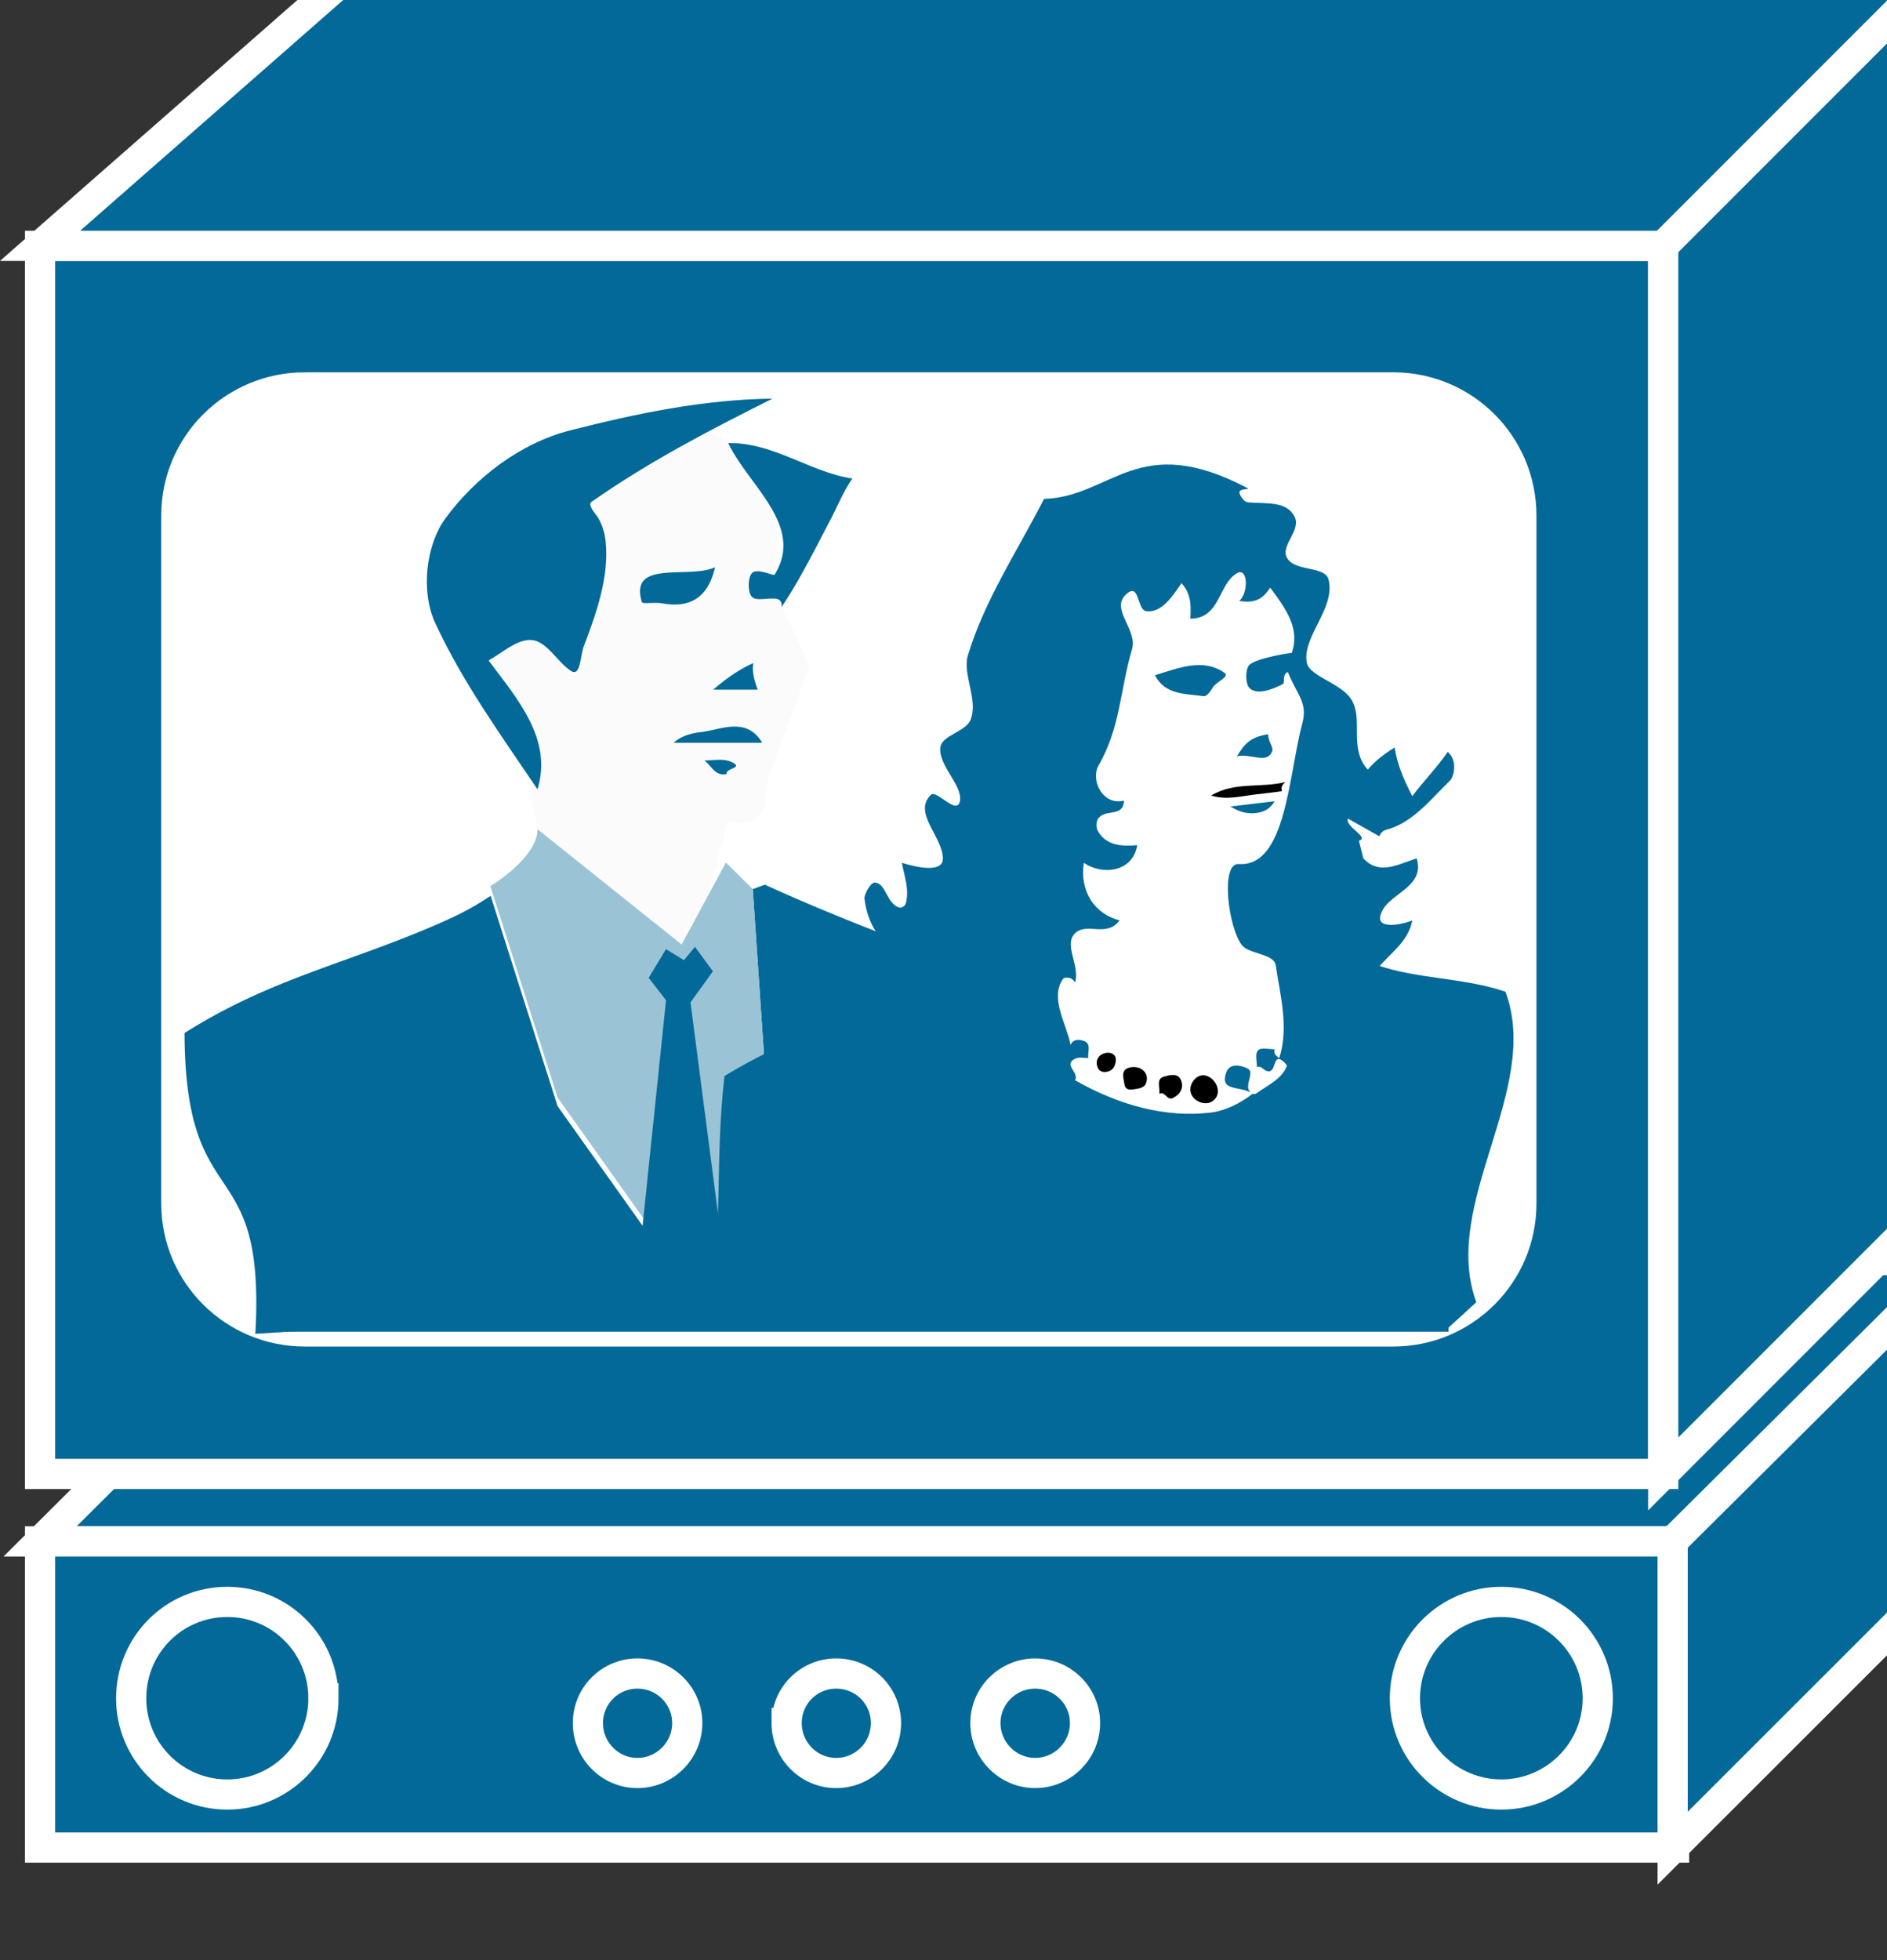 <svg xmlns="http://www.w3.org/2000/svg" viewBox="0 0 32.5 33.75" height="33.75" width="32.5">
    <rect x="0" y="0" width="32.5" height="33.75" fill="#333333" stroke="none"/>
    <defs>
        <clipPath id="a">
            <path d="M0 9v260h260V9H0z"/>
        </clipPath>
    </defs>
    <g clip-path="url(#a)" transform="matrix(.13 0 0 -.13 0 33.75)">
        <path d="M258.199 92.715L232.07 55.457H5.309L42.73 92.715H258.2" fill="#036998"/>
        <path d="M258.199 92.715L232.07 55.457H5.309L42.73 92.715H258.2z" fill="none" stroke="#fff" stroke-width="4"/>
        <path d="M5.309 14.906h216.48v40.551H5.309v-40.55z" fill="#036998"/>
        <path d="M5.309 14.906h216.48v40.551H5.309v-40.55z" fill="none" stroke="#fff" stroke-width="4"/>
        <path d="M5.309 64.394h215.043v162.66H5.309V64.394z" fill="#036998"/>
        <path d="M5.309 64.394h215.043v162.66H5.309V64.394z" fill="none" stroke="#fff" stroke-width="4"/>
        <path d="M220.352 64.394l36.796 36.801v162.66l-36.796-36.8V64.395" fill="#036998"/>
        <path d="M220.352 64.394l36.796 36.801v162.66l-36.796-36.8V64.395z" fill="none" stroke="#fff" stroke-width="4"/>
        <path d="M221.602 14.824v40.633l36.597 36.36V51.394l-36.597-36.57" fill="#036998"/>
        <path d="M221.602 14.824v40.633l36.597 36.36V51.394l-36.597-36.57z" fill="none" stroke="#fff" stroke-width="4"/>
        <path d="M40.39 208.305h144.18c9.379 0 16.989-7.578 16.989-16.989v-91.101c0-9.371-7.61-16.95-16.989-16.95H40.39c-9.41 0-17.03 7.579-17.03 16.95v91.101c0 9.411 7.62 16.989 17.03 16.989" fill="#fff"/>
        <path d="M40.39 208.305h144.18c9.379 0 16.989-7.578 16.989-16.989v-91.101c0-9.371-7.61-16.95-16.989-16.95H40.39c-9.41 0-17.03 7.579-17.03 16.95v91.101c0 9.411 7.62 16.989 17.03 16.989z" fill="none" stroke="#fff" stroke-width="4"/>
        <path d="M257.148 263.855H47.269l-41.96-36.8h215.043l36.796 36.8" fill="#036998"/>
        <path d="M257.148 263.855H47.269l-41.96-36.8h215.043l36.796 36.8z" fill="none" stroke="#fff" stroke-width="4"/>
        <path d="M42.852 34.676c0-7.031-5.704-12.742-12.73-12.742-7.071 0-12.743 5.71-12.743 12.742 0 7.07 5.672 12.77 12.742 12.77 7.027 0 12.73-5.7 12.73-12.77" fill="#036998"/>
        <path d="M42.852 34.676c0-7.031-5.704-12.742-12.73-12.742-7.071 0-12.743 5.71-12.743 12.742 0 7.07 5.672 12.77 12.742 12.77 7.027 0 12.73-5.7 12.73-12.77z" fill="none" stroke="#fff" stroke-width="4"/>
        <path d="M211.68 34.676c0-7.031-5.739-12.742-12.77-12.742s-12.781 5.71-12.781 12.742c0 7.07 5.75 12.77 12.781 12.77 7.031 0 12.77-5.7 12.77-12.77" fill="#036998"/>
        <path d="M211.68 34.676c0-7.031-5.739-12.742-12.77-12.742s-12.781 5.71-12.781 12.742c0 7.07 5.75 12.77 12.781 12.77 7.031 0 12.77-5.7 12.77-12.77z" fill="none" stroke="#fff" stroke-width="4"/>
        <path d="M91.05 31.395c0-3.641-2.96-6.61-6.6-6.61-3.63 0-6.56 2.969-6.56 6.61a6.553 6.553 0 0 0 6.56 6.562c3.64 0 6.6-2.934 6.6-6.563" fill="#036998"/>
        <path d="M91.05 31.395c0-3.641-2.96-6.61-6.6-6.61-3.63 0-6.56 2.969-6.56 6.61a6.553 6.553 0 0 0 6.56 6.562c3.64 0 6.6-2.934 6.6-6.563z" fill="none" stroke="#fff" stroke-width="4"/>
        <path d="M117.379 31.395c0-3.641-2.93-6.61-6.598-6.61-3.633 0-6.562 2.969-6.562 6.61a6.554 6.554 0 0 0 6.562 6.562c3.668 0 6.598-2.934 6.598-6.563" fill="#036998"/>
        <path d="M117.379 31.395c0-3.641-2.93-6.61-6.598-6.61-3.633 0-6.562 2.969-6.562 6.61a6.554 6.554 0 0 0 6.562 6.562c3.668 0 6.598-2.934 6.598-6.563z" fill="none" stroke="#fff" stroke-width="4"/>
        <path d="M143.75 31.395c0-3.641-2.969-6.61-6.602-6.61-3.628 0-6.597 2.969-6.597 6.61 0 3.628 2.969 6.562 6.597 6.562 3.633 0 6.602-2.934 6.602-6.563" fill="#036998"/>
        <path d="M143.75 31.395c0-3.641-2.969-6.61-6.602-6.61-3.628 0-6.597 2.969-6.597 6.61 0 3.628 2.969 6.562 6.597 6.562 3.633 0 6.602-2.934 6.602-6.563z" fill="none" stroke="#fff" stroke-width="4"/>
        <path d="M70.469 187.246l19.222 17.039 14.258-6.609-1.648-15.352 4.929-10.969-5.468-14.851-.391-3.32c-1.101-3.868-4.96-2.188-4.96-2.188l-6.72-26.32-18.132 23.629-2.18 10.429-7.7 21.95" fill="#fbfbfb"/>
        <path d="M78.871 191.547c.899-1.09 1.25-2.582 1.36-3.59.507-4.73-1.212-9.531-2.891-13.953-.461-1.129-.39-4.137-1.719-3.238-1.562 1.019-2.89 3.359-4.57 3.949-2.07.699-4.25-1.41-6.32-2.578 3.82-5.121 8.507-10.391 6.48-17.071-4.84 7.18-9.961 14.25-13.55 22.028-1.962 4.222-1.212 10.39 1.358 13.871 3.95 5.39 9.93 9.961 16.493 11.64 8.867 2.262 17.726 4.102 26.828 4.211-8.238-4.14-16.012-8.121-23.98-13.671-.43-.309.12-1.09.511-1.598" fill="#036998"/>
        <path d="M110.078 190.887c-2.109-4.032-4.058-7.973-6.558-11.723.152.582-.122 1.012-.59 1.133-1.168.199-2.7-.352-3.32.277-.551.582-.551 2.461 0 3.121.699.739 2.851-.39 3.011-.199 4.02 6.488-3.441 11.758-6.14 17.43 5.98.109 10.789-3.832 16.449-4.692-1.168-1.679-1.91-3.519-2.852-5.347M87.66 179.715c-.98.152-2.539-.121-2.62.152-1.72 5.707 6.132 3.008 9.69 4.61-.859-3.75-3.05-5.512-7.07-4.762M98.629 168.266h-4.14c1.64 1.41 3.363 2.66 5.312 3.519-.192-1.211.16-2.39.59-3.519h-1.762M97.46 161.234h-8.198c.968.942 2.5 1.289 3.547 1.411 2.62.269 6.062 2.14 8.171-1.411h-3.52M96.8 158.734c1.99-.859-.82-.859-.51-1.64-1.52-.348-2.028 1.09-2.97 1.801 1.168 0 2.5.269 3.48-.161M138.672 101.586c.039 3.789.937 7.73 1.84 11.758.816 3.441 2.297 7.383 1.129 9.613-1.563 3.078-5.7 5.66-9.411 7.109-10.468 4.02-20.75 7.731-30.902 12.379l-1.598-.59 1.75-25.859-8.78-28.242M92.7 86.625l-18.829 26.48L65 140.965a37.39 37.39 0 0 0-5.2-2.93c-12.812-5.859-23.35-7.66-35.35-15.238.081-24.762 10.78-15.192 9.378-39.84" fill="#036998"/>
        <path d="M90.621 84.086l10.859 31.91-1.75 25.859-3.558 3.52-5.863-10.859-19.098 15.269c0-3.82-6.25-7.539-6.25-7.539l8.91-28L92.7 87.754" fill="#9ac3d6"/>
        <path d="M84.18 88.074l4.058 39.063-2.297 2.968 2.297 3.79 2.383-1.45 1.45 1.762 2.378-3.242-2.968-4.11 4.46-34.289M119.488 126.547c-1.828 1.949-5.308 1.988-5.269 5.269 2.031 0 4.101-.152 5.859 1.18-3.476 1.289-5.199 4.41-5.547 7.649-.043.429.778 2.152 1.41 2.07 1.399-.11 1.481-2.539 3.008-3.238.5-.231.973.117 1.09.589.43 1.829-.238 3.508-.551 5.27 1.961-.621 5.473-1.371 5.434.59-.043 2.89-4.063 6.09-1.563 8.429.7.711 3.551-2.929 3.832-.738.231 2.11-2.812 4.567-2.621 6.957.16 1.672 3.399 2.102 4.02 3.711 1.058 2.649-1.129 6.051-.352 8.551 2.231 7.34 6.563 13.828 10.082 20.699 9.02.281 12.418 9.11 26.989 1.41.39-.23-1.438.078-1.047-.781.187-.469.66-1.059 1.09-1.09 2.418-.199 5.199.231 6.207-2 .742-1.64-1.68-3.59-1.168-5.078.781-2.223 5.16-1.211 5.629-3.16.929-3.789-3.481-7.5-2.899-10.941.32-1.911 4.649-2.731 5.981-5.04 1.519-2.609-.43-6.398 2.109-9.179 1.019 1.219 2.23 2.109 3.559 2.929.351-2.3 1.281-4.41 2.339-6.441 1.481 1.992 3.282 3.793 4.692 5.859 1.398-1.168.777-3.359.308-3.789-2.5-2.418-4.918-5.589-8.437-6.519-.473-.121-.742-.43-.942-.86l-4.14 2.34c-.5-1.019 2.93-2.5 1.449-2.929l.582-2.34c2.149-2.309 4.649-.75 7.078 0 1.211-4.11-4.301-4.653-4.847-7.742-.274-1.559 2.66-1.129 4.257-.469-.55-2.93-3.05-4.41-4.687-6.481" fill="#036998"/>
        <path d="M93.441 83.496c2.61 12.86 1.13 21.098 2.54 33.598 7.339 4.492 15.347 7.383 23.507 10l36.172 7.929 26.762-3.238c5.508-1.879 11.488-1.64 17.027-3.519 4.852-13.012-8.668-28.012-3.859-41.13l-3.68-3.363" fill="#036998"/>
        <path d="M167.73 117.797c-.39.16-.621.668-1.21.508 0 .781-.27 1.8.16 2.191.39.43 1.41.149 2.191.149-.16-.579.188-.899.617-1.168 1.293 4.097.121 8.277-.468 12.269-.192 1.559-3.551 1.481-4.489 2.688-1.832 2.382-2.851 10.902-.429 10.742 6.289-.461 6.597 11.758 8.437 18.64.742 2.77-.699 3.75-1.918 6.789-.82-.351-.351-1.441-.66-1.601-1.332-.66-3.359-1.52-4.41-.539-.59.582-.59 2.57 0 3.121 1.051.898 5.66 1.641 5.578 1.519 1.141 3.211-.699 5.79-2.848 8.68-1.051-1.64-2.152-2.07-4.101-1.762 1.25 1.051 1.172 4.532-.309 3.672-2.5-1.48-2.191-6.019-6.172-6.019.11 1.679.11 3.359-1.179 4.691-1.25-1.871-2.692-3.941-4.641-3.711-1.289.16-.859 3.949-2.699 2.231-2.149-1.961 1.601-4.653.781-7.313-1.563-5.269-1.52-10.39-4.449-15.39-.434-.739-.391-1.989 0-2.809.578-1.289 1.789-2.191 3.398-1.801-.082-2.301-2.539-1.008-3.441-2.418-.27-.429-.27-1.211 0-1.64 1.09-1.911 3.203-2.032 5.191-1.84-.539-3.551-4.57-4.059-7.07-2.34-.578-3.629 1.332-6.762 4.73-7.621-1.601-2.219-4.101-.391-5.66-1.52-2-1.449.5-4.379-.238-6.718-.391.82-1.402.738-1.602.468-1.761-2.539.469-5.941 1.02-8.711.39.821 1.172.7 1.75.512 1.058-.351.469-1.492.59-2.269-.59 0-1.211.16-1.719-.082-1.68-.778.59-1.872-.039-2.848 5.59-3.203 11.918-5.082 18.168-4.262 1.64.199 3.75 1.18 5.351 2.461-1.492 1.141-4.531.16-3.441 2.93.512 1.219 2.031.789 2.77.429.902-.429-.11-1.789.121-2.73.16-.469.629-.898 1.089-.551 1.571 1.102 3.321 1.883 3.989 3.563.121.148-.629.929-1.02.968-.82.04-.429-2.07-1.719-1.558" fill="#fff"/>
        <path d="M160.621 168.465c-.269-.469-.781-1.098-1.133-1.059-2.539.348-5.109.16-6.476 2.77 3.16.98 6.398 2.308 9.218.32.739-.551-1.14-1.141-1.609-2.031M168.551 160.145c-.66-1.84-2.93-.239-4.68-.711 1.09 1.839 1.949 2.582 4.141 2.933 0-1.012.738-1.722.539-2.222" fill="#036998"/>
        <path d="M166.371 154.395c-1.961-.231-3.91-.778-5.902-.149 3.051 1.871 6.601.969 9.84 1.789-.387-.308-.661-.66-.469-1.211-1.129-.148-2.301-.308-3.469-.429M160.59 113.734c-1.211-.777-3.399.43-2.781 2.192.312.82 1.171 1.597 2.23 1.129 1.289-.59 1.91-2.461.551-3.321M155.352 114.164c-.782-.309-.973.941-1.762.582.121.828-.469 2 .629 2.27.742.199 1.871.55 2.261-.512.36-.969-.07-1.828-1.128-2.34M150.66 115.414c-.66-.117-1.519-.348-1.68.551-.109.781-.539 1.91.551 2.219 1.559.472 2.93-.739 2.231-2.188-.16-.312-.672-.539-1.102-.582M147.07 117.797c-.511-.231-1.371-.352-1.679.508-.551 1.64 1.449 2.3 2.187 1.601.473-.39.274-1.722-.508-2.109"/>
        <path d="M166.051 151.895c-1.172-.04-2.102.32-3.039.902 1.949.238 3.898.469 5.859.699-.633-1.09-1.531-1.519-2.82-1.601M36.29 83.227h155.62v8.629H36.29v-8.63z" fill="#036998"/>
    </g>
</svg>
